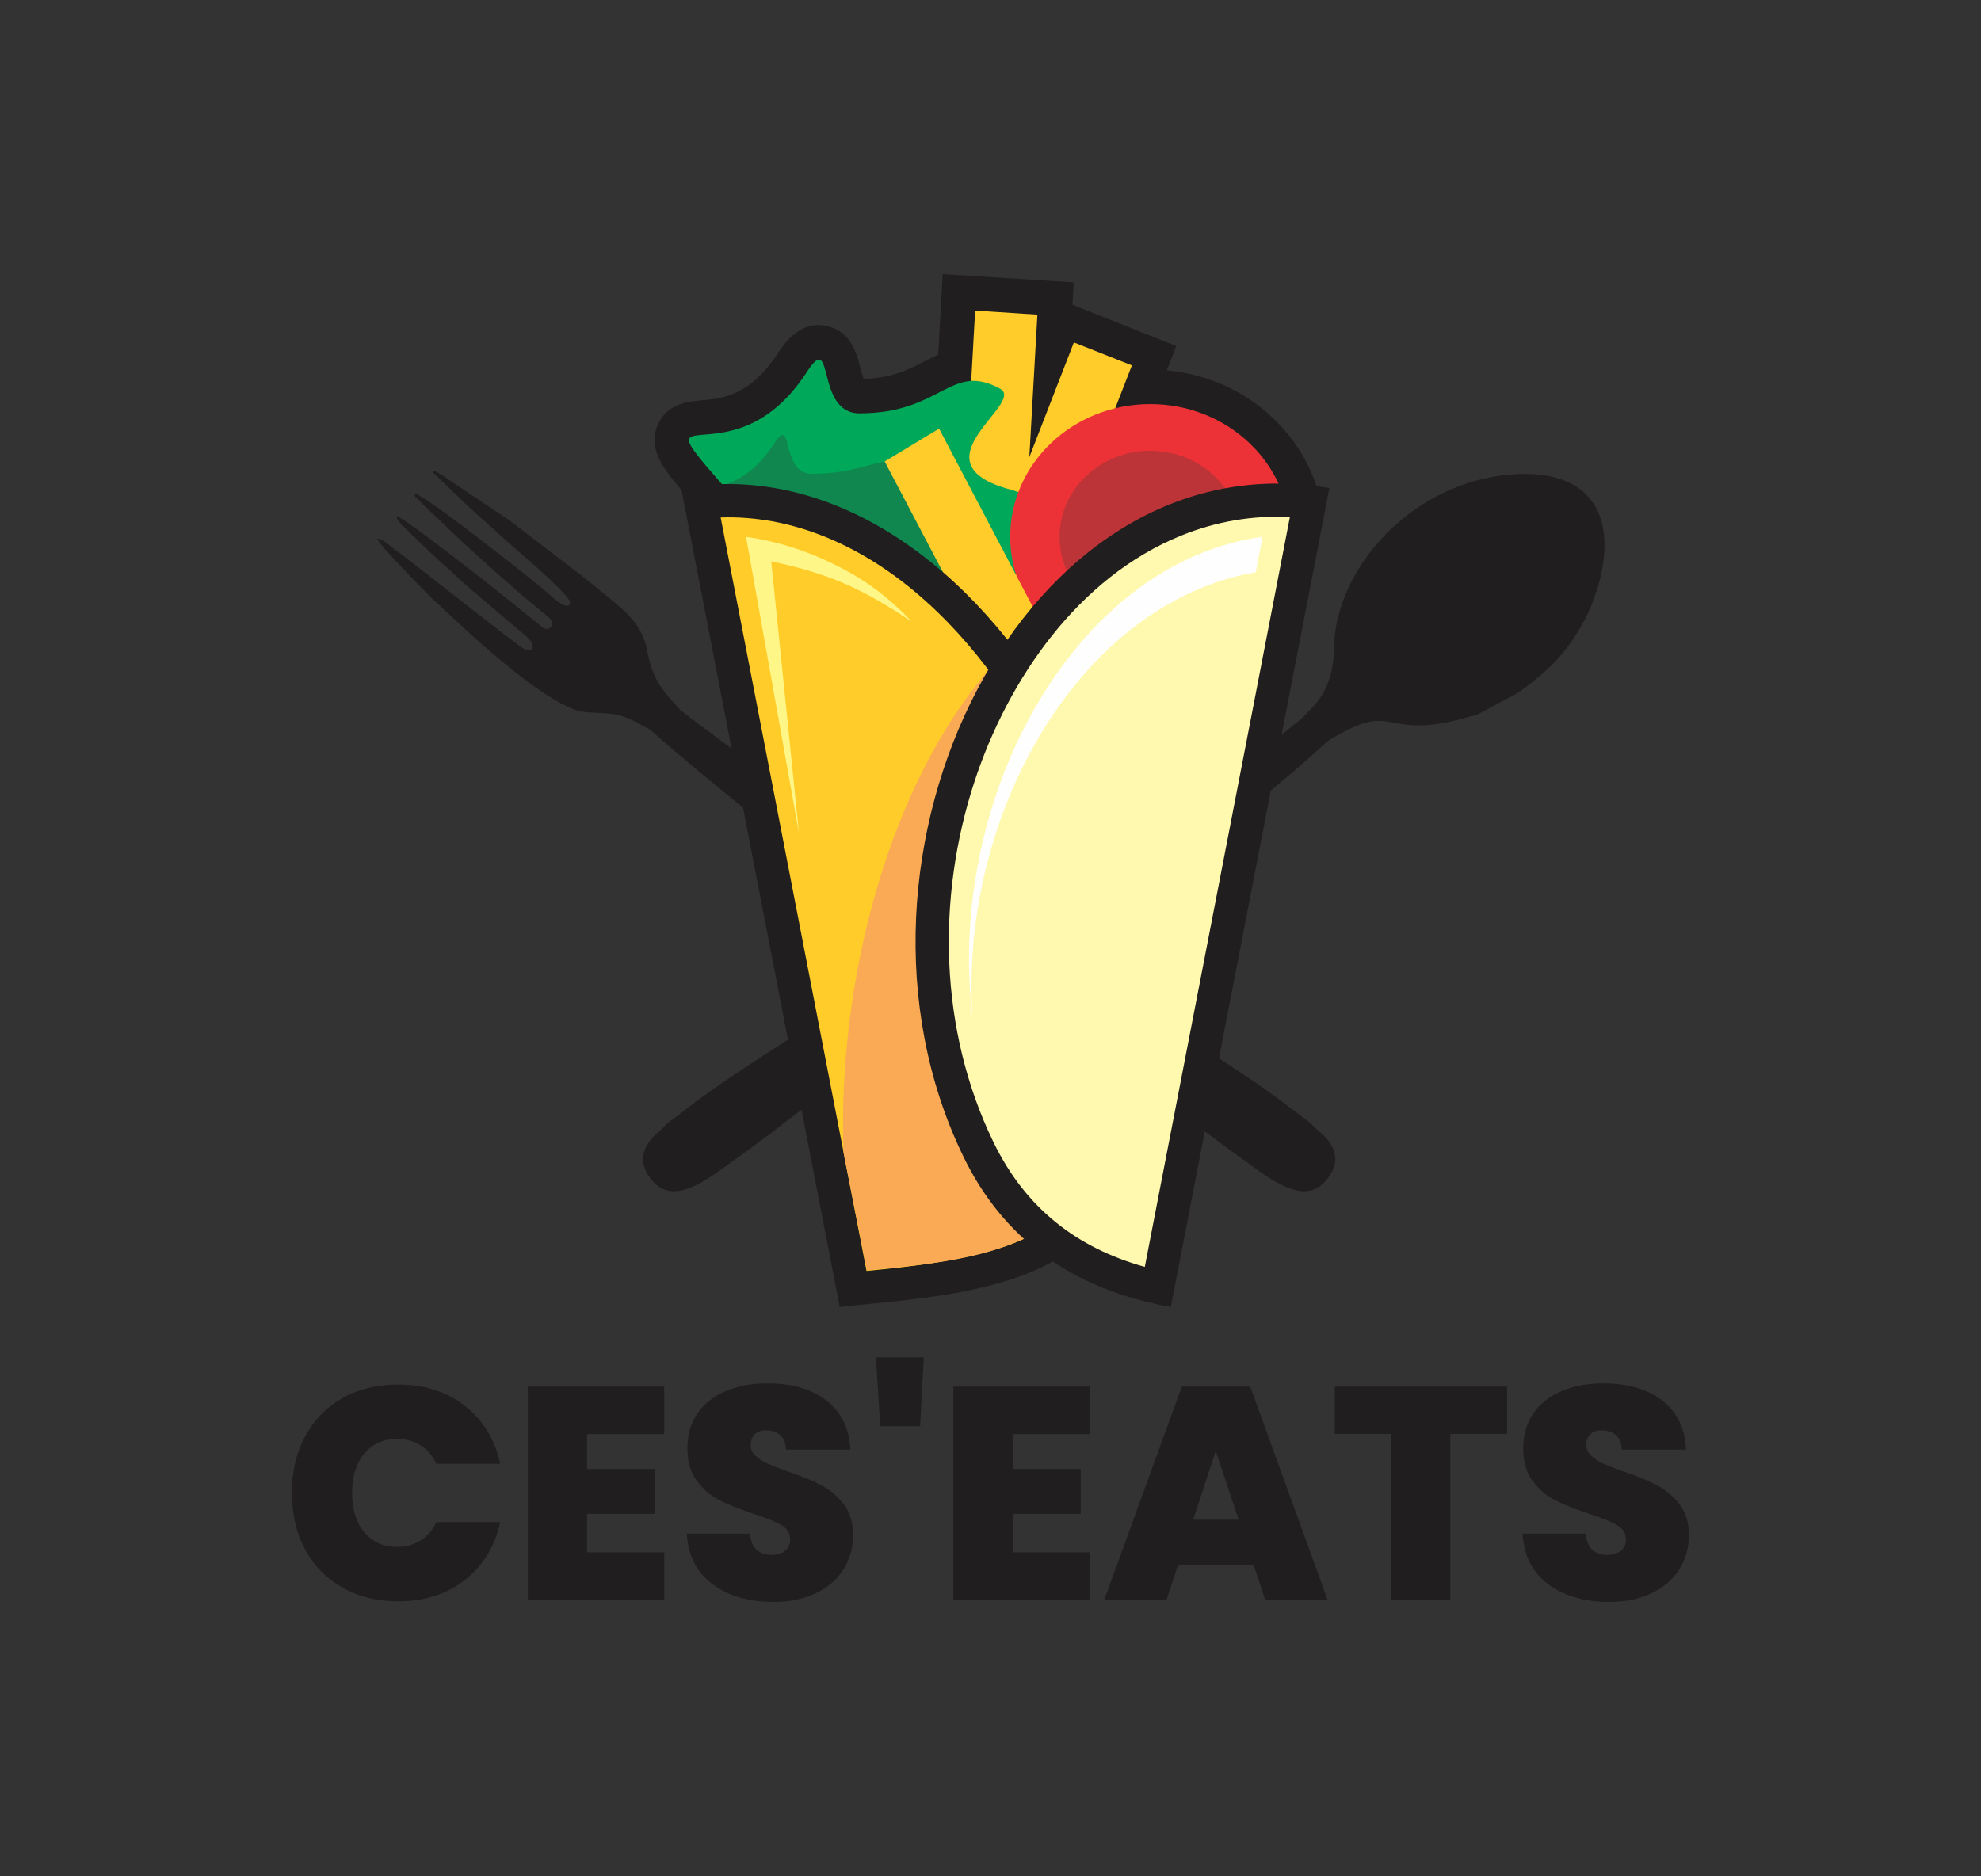 <svg xmlns="http://www.w3.org/2000/svg" version="1.1" xmlns:xlink="http://www.w3.org/1999/xlink" xmlns:svgjs="http://svgjs.dev/svgjs" viewBox="0 0 8.396 7.953"><rect x="0" y="0" width="8.396" height="7.953" fill="#333333" stroke="none"/><g transform="matrix(0.854,0,0,0.854,1.196,5.754)"><g transform="matrix(1,0,0,1,0,0)" clip-path="url(#SvgjsClipPath35578)"><g clip-path="url(#SvgjsClipPath35576213365d1-5794-4b2e-9786-2366a0896194)"><path d=" M 5.923 -3.186 L 6.119 -3.291 C 6.182 -3.33 6.233 -3.374 6.282 -3.419 C 6.376 -3.504 6.463 -3.636 6.509 -3.763 C 6.635 -4.107 6.554 -4.42 6.092 -4.382 C 5.62 -4.343 5.224 -3.931 5.219 -3.512 C 5.216 -3.3 5.112 -3.229 5.061 -3.172 C 4.886 -3.028 4.589 -2.811 4.245 -2.565 L 4.245 -2.29 C 4.639 -2.594 4.989 -2.872 5.188 -3.059 C 5.491 -3.245 5.452 -3.109 5.727 -3.143 C 5.811 -3.153 5.897 -3.186 5.923 -3.186 L 5.923 -3.186 Z" fill="#201e1e" transform="matrix(1,0,0,1,0,0)" fill-rule="nonzero"></path></g><g clip-path="url(#SvgjsClipPath35576213365d1-5794-4b2e-9786-2366a0896194)"><path d=" M 3.176 -2.108 C 3.75 -1.717 4.315 -1.331 4.582 -1.119 C 4.642 -1.075 4.7 -1.031 4.762 -0.987 C 4.88 -0.904 5.059 -0.748 5.172 -0.869 C 5.258 -0.96 5.237 -1.049 5.141 -1.126 C 5.125 -1.139 5.116 -1.152 5.101 -1.164 C 5.072 -1.186 5.044 -1.208 5.014 -1.23 C 4.958 -1.273 4.895 -1.32 4.833 -1.362 C 4.52 -1.576 3.82 -2.01 3.154 -2.424 L 3.176 -2.108 L 3.176 -2.108 Z" fill="#201e1e" transform="matrix(1,0,0,1,0,0)" fill-rule="nonzero"></path></g><g clip-path="url(#SvgjsClipPath35576213365d1-5794-4b2e-9786-2366a0896194)"><path d=" M 3.841 -2.108 C 3.266 -1.717 2.701 -1.331 2.434 -1.119 C 2.374 -1.075 2.316 -1.031 2.254 -0.987 C 2.136 -0.904 1.957 -0.748 1.844 -0.869 C 1.759 -0.96 1.78 -1.049 1.876 -1.126 C 1.891 -1.139 1.9 -1.152 1.915 -1.164 C 1.944 -1.186 1.973 -1.208 2.002 -1.23 C 2.058 -1.273 2.122 -1.32 2.183 -1.362 C 2.496 -1.576 3.196 -2.01 3.863 -2.424 L 3.841 -2.108 L 3.841 -2.108 Z" fill="#201e1e" transform="matrix(1,0,0,1,0,0)" fill-rule="nonzero"></path></g><g clip-path="url(#SvgjsClipPath35576213365d1-5794-4b2e-9786-2366a0896194)"><path d=" M 1.974 -3.215 C 1.929 -3.265 1.877 -3.319 1.846 -3.389 C 1.802 -3.49 1.822 -3.539 1.764 -3.627 C 1.721 -3.693 1.675 -3.729 1.49 -3.877 L 1.129 -4.154 L 0.796 -4.377 C 0.745 -4.409 0.759 -4.4 0.748 -4.393 L 0.919 -4.228 C 0.977 -4.175 1.036 -4.124 1.093 -4.071 C 1.144 -4.023 1.44 -3.779 1.429 -3.743 C 1.417 -3.702 1.34 -3.774 1.327 -3.786 C 1.233 -3.868 0.726 -4.268 0.657 -4.289 C 0.661 -4.264 0.658 -4.274 0.676 -4.257 C 0.688 -4.247 0.686 -4.249 0.696 -4.236 L 0.784 -4.153 C 0.895 -4.043 1.164 -3.801 1.276 -3.712 C 1.29 -3.7 1.31 -3.685 1.322 -3.674 C 1.352 -3.648 1.337 -3.622 1.326 -3.62 C 1.318 -3.618 1.326 -3.608 1.295 -3.621 L 1.133 -3.752 C 1.09 -3.787 0.6 -4.176 0.567 -4.175 C 0.562 -4.153 0.655 -4.076 0.683 -4.045 L 0.772 -3.961 C 0.786 -3.948 0.801 -3.934 0.816 -3.922 C 0.846 -3.897 0.871 -3.869 0.902 -3.842 L 1.178 -3.607 C 1.198 -3.59 1.257 -3.549 1.241 -3.517 C 1.239 -3.516 1.237 -3.515 1.236 -3.514 C 1.195 -3.502 1.26 -3.512 1.222 -3.511 C 1.212 -3.51 1.216 -3.51 1.206 -3.513 C 1.184 -3.52 0.716 -3.891 0.663 -3.931 C 0.631 -3.955 0.601 -3.98 0.568 -4.003 C 0.529 -4.031 0.495 -4.067 0.471 -4.063 C 0.477 -4.038 0.723 -3.785 0.759 -3.753 L 0.916 -3.607 C 1.05 -3.486 1.224 -3.334 1.379 -3.249 C 1.49 -3.189 1.501 -3.207 1.626 -3.195 C 1.711 -3.187 1.765 -3.147 1.827 -3.115 C 2.059 -2.906 2.537 -2.527 3.041 -2.13 L 3.041 -2.432 C 2.594 -2.755 2.189 -3.049 1.973 -3.215 L 1.974 -3.215 Z" fill="#201e1e" transform="matrix(1,0,0,1,0,0)" fill-rule="nonzero"></path></g><g clip-path="url(#SvgjsClipPath35576213365d1-5794-4b2e-9786-2366a0896194)"><path d=" M 4.308 -4.903 C 4.701 -4.903 5.032 -4.652 5.138 -4.309 L 4.965 -3.533 C 4.807 -3.355 4.571 -3.243 4.308 -3.243 C 3.83 -3.243 3.442 -3.614 3.442 -4.073 C 3.442 -4.531 3.83 -4.903 4.308 -4.903 L 4.308 -4.903 Z" fill="#201e1e" transform="matrix(1,0,0,1,0,0)" fill-rule="nonzero"></path></g><g clip-path="url(#SvgjsClipPath35576213365d1-5794-4b2e-9786-2366a0896194)"><path d=" M 2.124 -4.142 C 2.059 -4.215 1.991 -4.29 1.931 -4.367 C 1.867 -4.448 1.814 -4.544 1.873 -4.647 C 1.944 -4.77 2.075 -4.737 2.188 -4.766 C 2.309 -4.797 2.395 -4.883 2.461 -4.986 C 2.518 -5.073 2.598 -5.149 2.714 -5.117 C 2.801 -5.092 2.839 -5.023 2.861 -4.943 C 2.868 -4.915 2.875 -4.885 2.885 -4.859 C 2.885 -4.858 2.885 -4.858 2.886 -4.857 C 2.969 -4.859 3.042 -4.875 3.119 -4.91 C 3.199 -4.947 3.266 -4.992 3.355 -5.011 C 3.458 -5.032 3.554 -5.008 3.645 -4.959 C 3.691 -4.934 3.726 -4.894 3.743 -4.845 C 3.789 -4.71 3.688 -4.611 3.615 -4.515 C 3.611 -4.51 3.605 -4.502 3.599 -4.493 C 3.621 -4.484 3.648 -4.476 3.661 -4.473 C 3.77 -4.443 3.863 -4.38 3.905 -4.271 C 3.965 -4.116 3.888 -3.948 3.803 -3.819 C 3.743 -3.728 3.656 -3.62 3.575 -3.546 C 3.495 -3.474 3.396 -3.429 3.286 -3.445 C 3.112 -3.47 3 -3.635 2.908 -3.769 C 2.886 -3.802 2.812 -3.913 2.769 -3.946 C 2.609 -3.817 2.414 -3.802 2.258 -3.947 C 2.201 -4.001 2.156 -4.07 2.124 -4.142 L 2.124 -4.142 Z" fill="#201e1e" transform="matrix(1,0,0,1,0,0)" fill-rule="nonzero"></path></g><g clip-path="url(#SvgjsClipPath35576213365d1-5794-4b2e-9786-2366a0896194)"><path d=" M 3.922 -5.225 L 4.437 -5.02 L 3.763 -3.284 L 3.175 -3.518 L 3.174 -3.518 L 3.174 -3.519 L 3.158 -3.525 L 3.177 -3.572 L 3.278 -5.377 L 3.928 -5.336 Z" fill="#201e1e" transform="matrix(1,0,0,1,0,0)" fill-rule="nonzero"></path></g><g clip-path="url(#SvgjsClipPath35576213365d1-5794-4b2e-9786-2366a0896194)"><path d=" M 3.439 -5.196 L 3.748 -5.176 L 3.662 -3.658 L 3.354 -3.678 Z" fill="#ffcc29" transform="matrix(1,0,0,1,0,0)" fill-rule="nonzero"></path></g><g clip-path="url(#SvgjsClipPath35576213365d1-5794-4b2e-9786-2366a0896194)"><path d=" M 3.929 -5.038 L 4.217 -4.924 L 3.666 -3.507 L 3.379 -3.621 Z" fill="#ffcc29" transform="matrix(1,0,0,1,0,0)" fill-rule="nonzero"></path></g><g clip-path="url(#SvgjsClipPath35576213365d1-5794-4b2e-9786-2366a0896194)"><path d=" M 2.27 -4.235 C 1.704 -4.876 2.217 -4.292 2.605 -4.893 C 2.742 -5.105 2.644 -4.686 2.865 -4.686 C 3.276 -4.686 3.317 -4.943 3.563 -4.808 C 3.694 -4.737 3.12 -4.44 3.616 -4.307 C 3.979 -4.21 3.524 -3.731 3.46 -3.672 C 3.127 -3.368 2.979 -4.334 2.663 -4.08 C 2.401 -3.87 2.271 -4.234 2.27 -4.235 Z" fill="#00a859" transform="matrix(1,0,0,1,0,0)" fill-rule="nonzero"></path></g><g clip-path="url(#SvgjsClipPath35576213365d1-5794-4b2e-9786-2366a0896194)"><path d=" M 2.2 -4.061 C 1.792 -4.523 2.162 -4.103 2.441 -4.535 C 2.54 -4.688 2.469 -4.386 2.629 -4.386 C 2.925 -4.386 2.987 -4.51 3.165 -4.413 C 3.259 -4.361 2.957 -4.238 3.314 -4.142 C 3.576 -4.072 3.4 -3.665 3.354 -3.623 C 3.114 -3.403 2.711 -4.132 2.483 -3.949 C 2.295 -3.798 2.201 -4.06 2.2 -4.061 L 2.2 -4.061 Z" fill="#0f874f" transform="matrix(1,0,0,1,0,0)" fill-rule="nonzero"></path></g><g clip-path="url(#SvgjsClipPath35576213365d1-5794-4b2e-9786-2366a0896194)"><path d=" M 4.308 -4.732 C 4.692 -4.732 5.003 -4.437 5.003 -4.073 C 5.003 -3.709 4.692 -3.414 4.308 -3.414 C 3.924 -3.414 3.613 -3.709 3.613 -4.073 C 3.613 -4.437 3.924 -4.732 4.308 -4.732 Z" fill="#ed3237" transform="matrix(1,0,0,1,0,0)" fill-rule="nonzero"></path></g><g clip-path="url(#SvgjsClipPath35576213365d1-5794-4b2e-9786-2366a0896194)"><path d=" M 4.308 -4.5 C 4.557 -4.5 4.758 -4.309 4.758 -4.073 C 4.758 -3.837 4.557 -3.646 4.308 -3.646 C 4.059 -3.646 3.858 -3.837 3.858 -4.073 C 3.858 -4.309 4.059 -4.5 4.308 -4.5 Z" fill="#bc3437" transform="matrix(1,0,0,1,0,0)" fill-rule="nonzero"></path></g><g clip-path="url(#SvgjsClipPath35576213365d1-5794-4b2e-9786-2366a0896194)"><path d=" M 2.99 -4.447 L 3.26 -4.61 L 3.957 -3.284 L 3.687 -3.122 Z" fill="#ffcc29" transform="matrix(1,0,0,1,0,0)" fill-rule="nonzero"></path></g><g clip-path="url(#SvgjsClipPath35576213365d1-5794-4b2e-9786-2366a0896194)"><path d=" M 1.98 -4.315 L 2.767 -0.25 C 3.126 -0.292 3.87 -0.314 4.064 -0.715 C 4.787 -2.208 3.494 -4.577 1.98 -4.315 L 1.98 -4.315 Z" fill="#201e1e" transform="matrix(1,0,0,1,0,0)" fill-rule="nonzero"></path></g><g clip-path="url(#SvgjsClipPath35576213365d1-5794-4b2e-9786-2366a0896194)"><path d=" M 2.176 -4.169 L 2.9 -0.429 C 3.241 -0.462 3.787 -0.521 3.916 -0.787 C 4.174 -1.321 4.145 -1.963 3.968 -2.517 C 3.747 -3.208 3.193 -4.009 2.432 -4.15 C 2.347 -4.165 2.262 -4.172 2.176 -4.169 L 2.176 -4.169 Z" fill="#ffcc29" transform="matrix(1,0,0,1,0,0)" fill-rule="nonzero"></path></g><g clip-path="url(#SvgjsClipPath35576213365d1-5794-4b2e-9786-2366a0896194)"><path d=" M 2.565 -2.6 L 2.302 -4.073 C 2.463 -4.05 2.606 -4.002 2.738 -3.937 C 2.871 -3.872 2.993 -3.791 3.123 -3.653 C 2.912 -3.792 2.748 -3.885 2.427 -3.951 L 2.565 -2.6 Z" fill="#fff688" transform="matrix(1,0,0,1,0,0)" fill-rule="nonzero"></path></g><g clip-path="url(#SvgjsClipPath35576213365d1-5794-4b2e-9786-2366a0896194)"><path d=" M 3.57 -3.367 L 3.532 -3.442 C 3.015 -2.863 2.754 -1.875 2.786 -1.014 L 2.902 -0.432 C 3.201 -0.461 3.515 -0.486 3.761 -0.631 C 3.13 -1.462 3.119 -2.413 3.57 -3.367 Z" fill="#faa954" transform="matrix(1,0,0,1,0,0)" fill-rule="nonzero"></path></g><g clip-path="url(#SvgjsClipPath35576213365d1-5794-4b2e-9786-2366a0896194)"><path d=" M 5.197 -4.315 L 4.41 -0.25 C 3.91 -0.339 3.574 -0.597 3.38 -0.998 C 2.657 -2.491 3.683 -4.577 5.197 -4.315 Z" fill="#201e1e" transform="matrix(1,0,0,1,0,0)" fill-rule="nonzero"></path></g><g clip-path="url(#SvgjsClipPath35576213365d1-5794-4b2e-9786-2366a0896194)"><path d=" M 5.001 -4.171 C 4.817 -4.18 4.636 -4.15 4.461 -4.079 C 3.951 -3.872 3.603 -3.367 3.436 -2.859 C 3.246 -2.28 3.261 -1.623 3.529 -1.07 C 3.689 -0.739 3.945 -0.543 4.281 -0.449 L 5.001 -4.171 L 5.001 -4.171 Z" fill="#fff8af" transform="matrix(1,0,0,1,0,0)" fill-rule="nonzero"></path></g><g clip-path="url(#SvgjsClipPath35576213365d1-5794-4b2e-9786-2366a0896194)"><path d=" M 4.865 -4.073 C 4.762 -4.059 4.661 -4.032 4.561 -3.992 C 4.051 -3.785 3.702 -3.28 3.536 -2.772 C 3.422 -2.423 3.382 -2.047 3.426 -1.683 C 3.405 -2 3.448 -2.322 3.549 -2.623 C 3.715 -3.123 4.063 -3.62 4.574 -3.824 C 4.658 -3.858 4.744 -3.882 4.832 -3.897 L 4.865 -4.073 L 4.865 -4.073 Z" fill="#fefefe" transform="matrix(1,0,0,1,0,0)" fill-rule="nonzero"></path></g></g><g><path d=" M 0.113 0.394 Q 0.178 0.272 0.298 0.203 Q 0.418 0.135 0.575 0.135 Q 0.772 0.135 0.907 0.241 Q 1.042 0.347 1.082 0.528 L 0.765 0.528 Q 0.737 0.468 0.686 0.436 Q 0.636 0.405 0.57 0.405 Q 0.468 0.405 0.407 0.478 Q 0.347 0.551 0.347 0.672 Q 0.347 0.795 0.407 0.868 Q 0.468 0.941 0.57 0.941 Q 0.636 0.941 0.686 0.909 Q 0.737 0.878 0.765 0.818 L 1.082 0.818 Q 1.042 0.999 0.907 1.105 Q 0.772 1.211 0.575 1.211 Q 0.418 1.211 0.298 1.142 Q 0.178 1.074 0.113 0.952 Q 0.048 0.83 0.048 0.672 Q 0.048 0.516 0.113 0.394 M 1.513 0.381 L 1.513 0.554 L 1.851 0.554 L 1.851 0.777 L 1.513 0.777 L 1.513 0.968 L 1.896 0.968 L 1.896 1.203 L 1.219 1.203 L 1.219 0.145 L 1.896 0.145 L 1.896 0.381 L 1.513 0.381 M 2.136 1.126 Q 2.017 1.038 2.008 0.875 L 2.322 0.875 Q 2.326 0.93 2.355 0.956 Q 2.383 0.981 2.428 0.981 Q 2.469 0.981 2.495 0.961 Q 2.521 0.941 2.521 0.905 Q 2.521 0.858 2.478 0.833 Q 2.434 0.807 2.337 0.776 Q 2.233 0.741 2.17 0.709 Q 2.106 0.677 2.059 0.614 Q 2.011 0.552 2.011 0.452 Q 2.011 0.35 2.062 0.277 Q 2.113 0.204 2.203 0.167 Q 2.293 0.129 2.407 0.129 Q 2.592 0.129 2.702 0.215 Q 2.812 0.302 2.82 0.458 L 2.5 0.458 Q 2.499 0.41 2.471 0.386 Q 2.443 0.362 2.4 0.362 Q 2.367 0.362 2.346 0.381 Q 2.325 0.401 2.325 0.436 Q 2.325 0.467 2.348 0.488 Q 2.371 0.51 2.406 0.526 Q 2.44 0.542 2.508 0.566 Q 2.608 0.6 2.674 0.634 Q 2.739 0.668 2.786 0.728 Q 2.833 0.789 2.833 0.882 Q 2.833 0.977 2.786 1.052 Q 2.739 1.127 2.65 1.17 Q 2.56 1.214 2.439 1.214 Q 2.254 1.214 2.136 1.126 M 3.184 0 L 3.166 0.342 L 2.968 0.342 L 2.947 0 L 3.184 0 M 3.625 0.381 L 3.625 0.554 L 3.963 0.554 L 3.963 0.777 L 3.625 0.777 L 3.625 0.968 L 4.008 0.968 L 4.008 1.203 L 3.331 1.203 L 3.331 0.145 L 4.008 0.145 L 4.008 0.381 L 3.625 0.381 M 4.821 1.03 L 4.446 1.03 L 4.389 1.203 L 4.08 1.203 L 4.465 0.145 L 4.804 0.145 L 5.188 1.203 L 4.878 1.203 L 4.821 1.03 M 4.747 0.806 L 4.633 0.464 L 4.521 0.806 L 4.747 0.806 M 6.079 0.145 L 6.079 0.38 L 5.797 0.38 L 5.797 1.203 L 5.503 1.203 L 5.503 0.38 L 5.224 0.38 L 5.224 0.145 L 6.079 0.145 M 6.283 1.126 Q 6.165 1.038 6.156 0.875 L 6.469 0.875 Q 6.474 0.93 6.502 0.956 Q 6.531 0.981 6.576 0.981 Q 6.616 0.981 6.643 0.961 Q 6.669 0.941 6.669 0.905 Q 6.669 0.858 6.625 0.833 Q 6.582 0.807 6.484 0.776 Q 6.381 0.741 6.317 0.709 Q 6.253 0.677 6.206 0.614 Q 6.159 0.552 6.159 0.452 Q 6.159 0.35 6.21 0.277 Q 6.261 0.204 6.351 0.167 Q 6.441 0.129 6.555 0.129 Q 6.739 0.129 6.85 0.215 Q 6.96 0.302 6.967 0.458 L 6.648 0.458 Q 6.646 0.41 6.619 0.386 Q 6.591 0.362 6.547 0.362 Q 6.514 0.362 6.493 0.381 Q 6.472 0.401 6.472 0.436 Q 6.472 0.467 6.496 0.488 Q 6.519 0.51 6.553 0.526 Q 6.588 0.542 6.655 0.566 Q 6.756 0.6 6.821 0.634 Q 6.886 0.668 6.934 0.728 Q 6.981 0.789 6.981 0.882 Q 6.981 0.977 6.934 1.052 Q 6.886 1.127 6.797 1.17 Q 6.708 1.214 6.586 1.214 Q 6.402 1.214 6.283 1.126" fill="#201e1e" fill-rule="nonzero"></path></g><g></g></g><defs><clipPath id="SvgjsClipPath35578"><path d=" M 0.471 -5.377 h 6.091 v 5.127 h -6.091 Z"></path></clipPath><clipPath id="SvgjsClipPath35576213365d1-5794-4b2e-9786-2366a0896194"><path d=" M 0.471 -5.377 L 6.562 -5.377 L 6.562 -0.25 L 0.471 -0.25 Z"></path></clipPath></defs></svg>